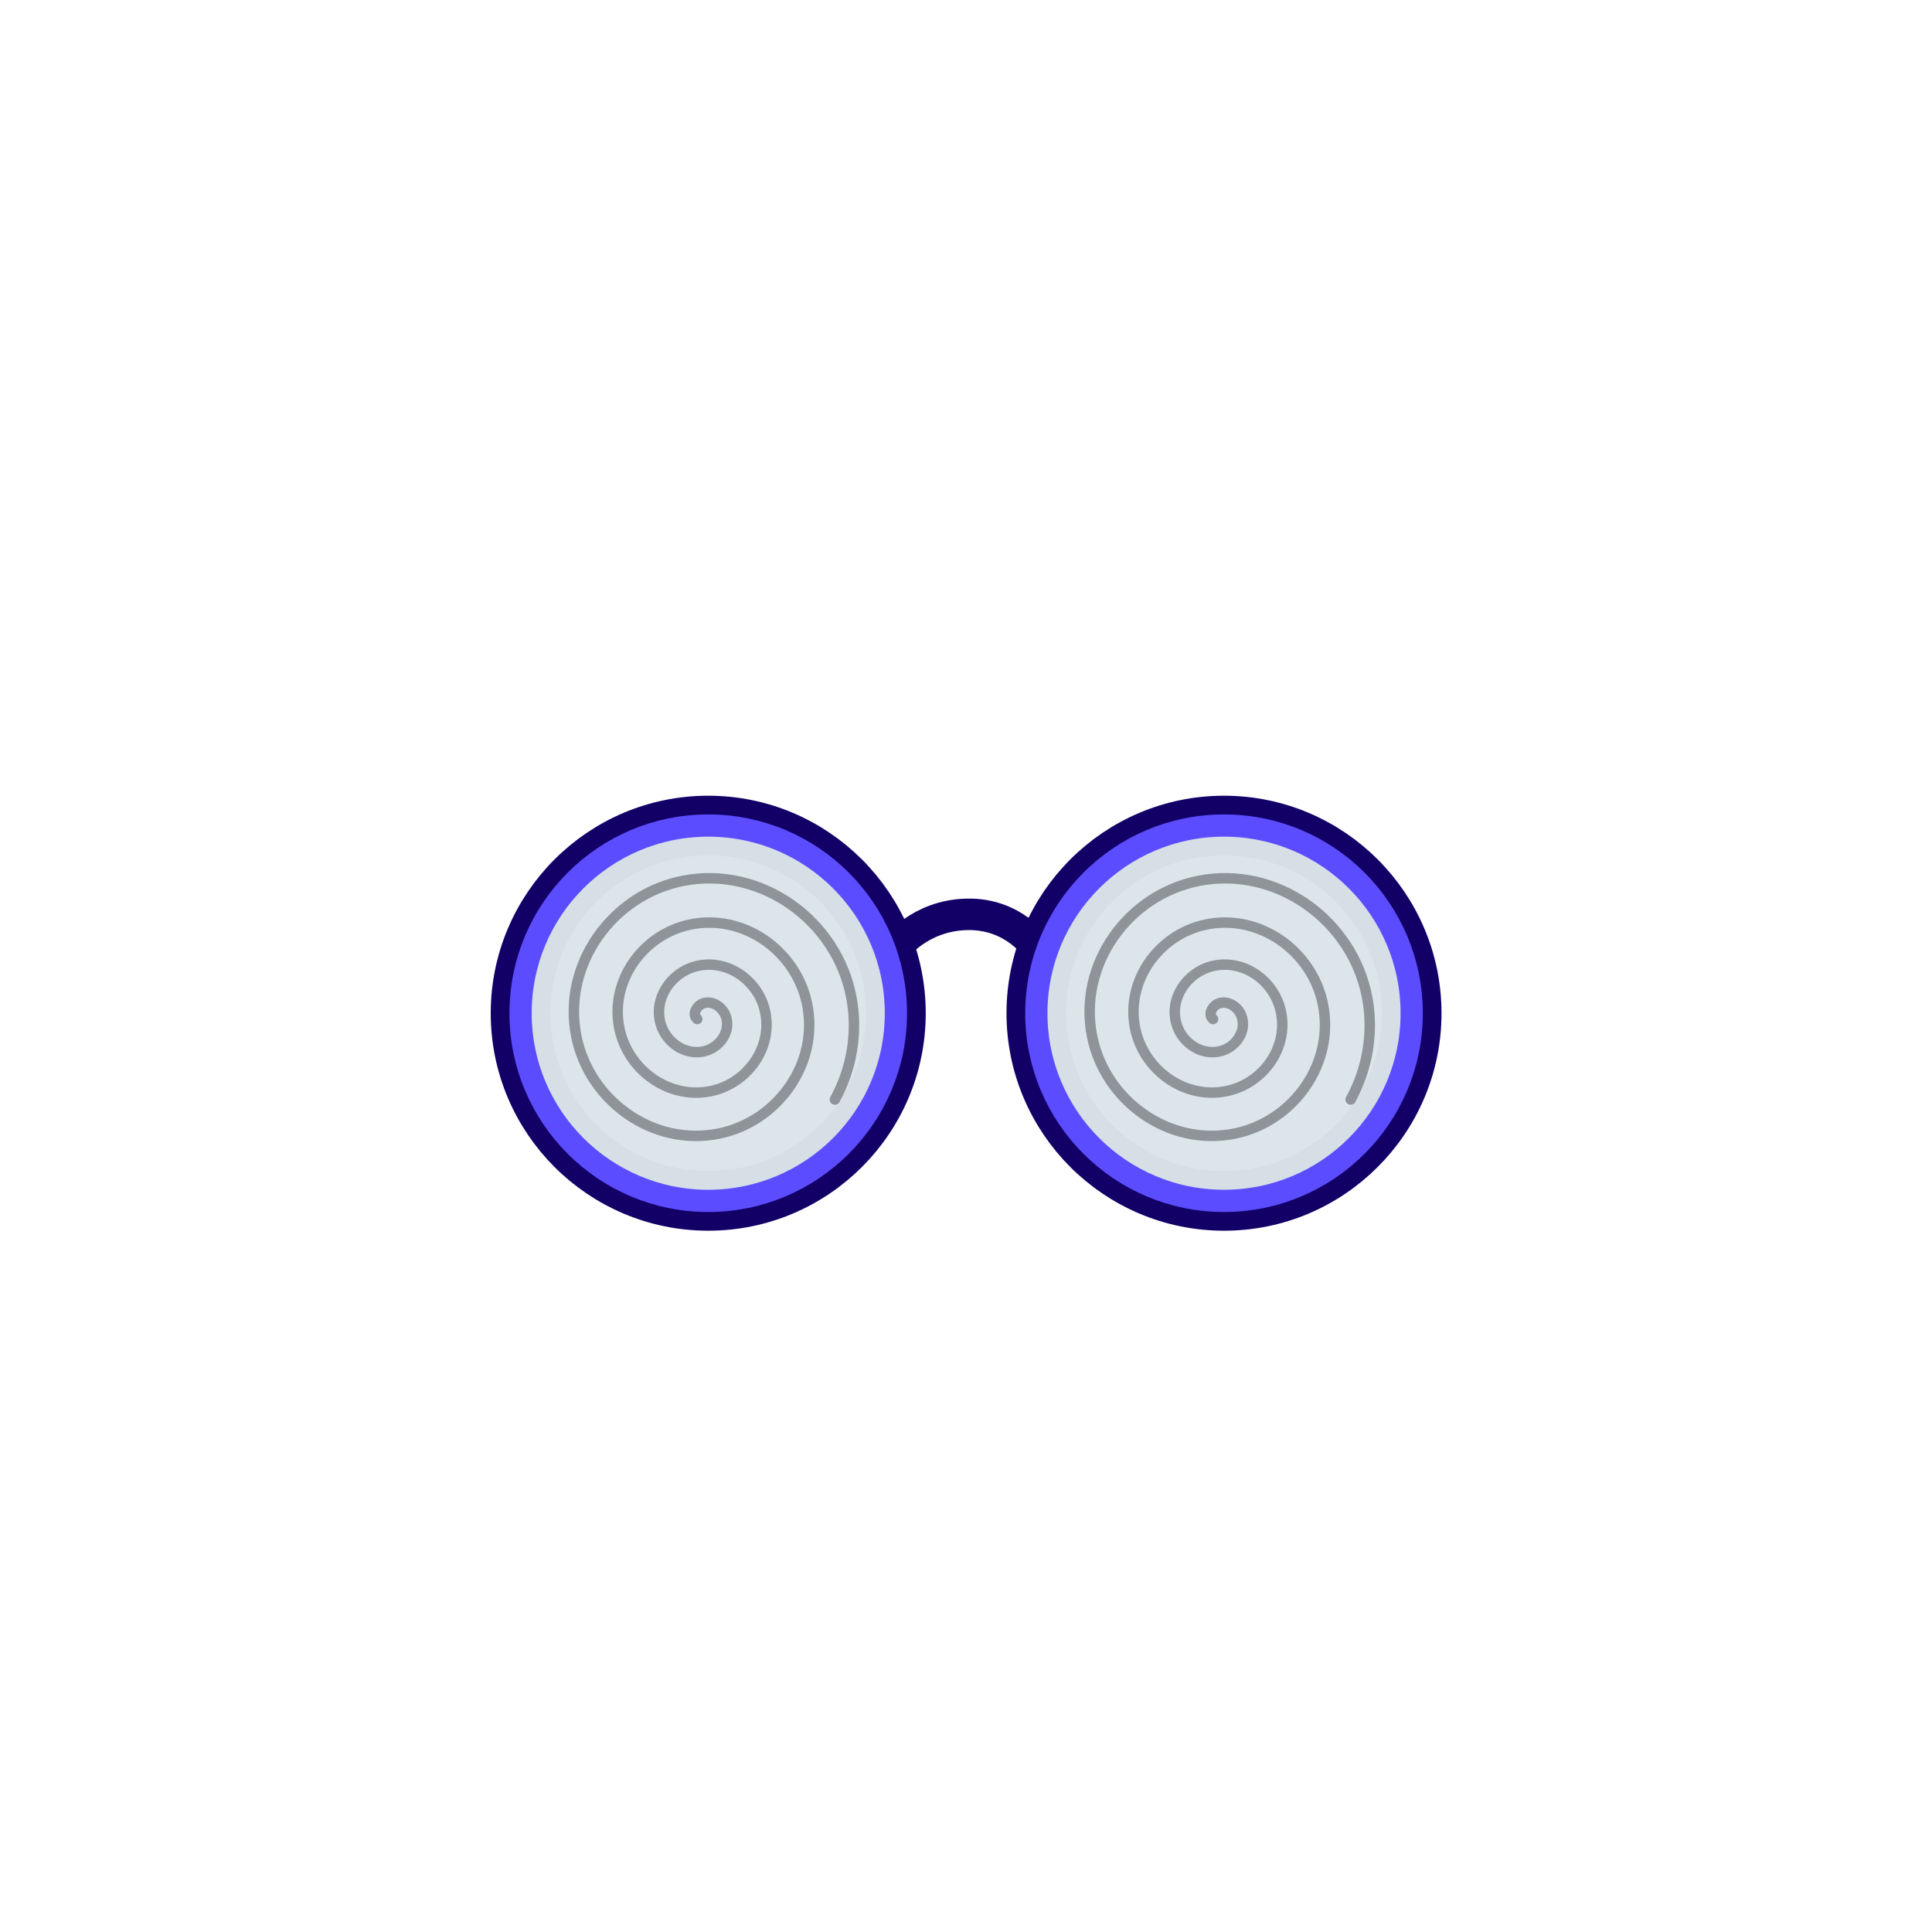<?xml version="1.0" encoding="UTF-8" standalone="no"?>
<svg
   width="226.246"
   height="226.246"
   viewBox="0 0 226.246 226.246"
   fill="none"
   version="1.1"
   id="svg1245"
   sodipodi:docname="aac_glassesweeb.front.svg"
   inkscape:version="1.2.1 (9c6d41e410, 2022-07-14)"
   inkscape:export-filename="master.png"
   inkscape:export-xdpi="96"
   inkscape:export-ydpi="96"
   xmlns:inkscape="http://www.inkscape.org/namespaces/inkscape"
   xmlns:sodipodi="http://sodipodi.sourceforge.net/DTD/sodipodi-0.dtd"
   xmlns="http://www.w3.org/2000/svg"
   xmlns:svg="http://www.w3.org/2000/svg">
  <sodipodi:namedview
     id="namedview1247"
     pagecolor="#ffffff"
     bordercolor="#000000"
     borderopacity="0.25"
     inkscape:showpageshadow="2"
     inkscape:pageopacity="0.0"
     inkscape:pagecheckerboard="0"
     inkscape:deskcolor="#d1d1d1"
     showgrid="false"
     inkscape:zoom="5.3256565"
     inkscape:cx="83.276118"
     inkscape:cy="119.70355"
     inkscape:window-width="1920"
     inkscape:window-height="991"
     inkscape:window-x="-9"
     inkscape:window-y="-9"
     inkscape:window-maximized="1"
     inkscape:current-layer="svg1245" />
  <defs
     id="defs1243">
    <linearGradient
       id="paint0_linear"
       x1="88.565"
       y1="276.587"
       x2="87.633"
       y2="356.667"
       gradientUnits="userSpaceOnUse"
       gradientTransform="translate(0,-140)">
      <stop
         stop-color="#FF8282"
         id="stop1086" />
      <stop
         offset="0.611"
         stop-color="#FF0000"
         id="stop1088" />
      <stop
         offset="0.714"
         stop-color="#FF0000"
         id="stop1090" />
      <stop
         offset="1"
         stop-color="#FF8282"
         id="stop1092" />
    </linearGradient>
    <linearGradient
       id="paint1_linear"
       x1="308.796"
       y1="275.625"
       x2="308.796"
       y2="357.567"
       gradientUnits="userSpaceOnUse"
       gradientTransform="translate(0,-140)">
      <stop
         stop-color="#FF8282"
         id="stop1095" />
      <stop
         offset="0.611"
         stop-color="#FF0000"
         id="stop1097" />
      <stop
         offset="0.714"
         stop-color="#FF0000"
         id="stop1099" />
      <stop
         offset="1"
         stop-color="#FF8282"
         id="stop1101" />
    </linearGradient>
    <radialGradient
       id="paint2_radial"
       cx="0"
       cy="0"
       r="1"
       gradientUnits="userSpaceOnUse"
       gradientTransform="matrix(228.312,0,0,228.511,162.315,120.449)">
      <stop
         stop-color="#CFDCFF"
         id="stop1104" />
      <stop
         offset="0.131"
         stop-color="#CCD9FD"
         id="stop1106" />
      <stop
         offset="0.239"
         stop-color="#C1CFF7"
         id="stop1108" />
      <stop
         offset="0.34"
         stop-color="#B0BFED"
         id="stop1110" />
      <stop
         offset="0.436"
         stop-color="#98A9DF"
         id="stop1112" />
      <stop
         offset="0.528"
         stop-color="#798CCD"
         id="stop1114" />
      <stop
         offset="0.588"
         stop-color="#6075BF"
         id="stop1116" />
      <stop
         offset="0.685"
         stop-color="#7587C7"
         id="stop1118" />
      <stop
         offset="0.79"
         stop-color="#CBD6FA"
         id="stop1120" />
    </radialGradient>
    <linearGradient
       id="paint3_linear"
       x1="188.021"
       y1="231.995"
       x2="223.098"
       y2="260.469"
       gradientUnits="userSpaceOnUse"
       gradientTransform="translate(0,-140)">
      <stop
         stop-color="#FF96C7"
         id="stop1123" />
      <stop
         offset="0.54"
         stop-color="#FF0077"
         id="stop1125" />
      <stop
         offset="0.649"
         stop-color="#FF0077"
         id="stop1127" />
      <stop
         offset="1"
         stop-color="#FF82BC"
         id="stop1129" />
    </linearGradient>
    <linearGradient
       id="paint4_linear"
       x1="309.581"
       y1="401.551"
       x2="138.037"
       y2="279.695"
       gradientUnits="userSpaceOnUse"
       gradientTransform="translate(0,-140)">
      <stop
         offset="0.035"
         stop-color="white"
         id="stop1132" />
      <stop
         offset="0.228"
         stop-color="#FCFCFE"
         id="stop1134" />
      <stop
         offset="0.389"
         stop-color="#F1F3F9"
         id="stop1136" />
      <stop
         offset="0.539"
         stop-color="#E0E4F2"
         id="stop1138" />
      <stop
         offset="0.681"
         stop-color="#C8CFE8"
         id="stop1140" />
      <stop
         offset="0.819"
         stop-color="#A8B3DB"
         id="stop1142" />
      <stop
         offset="0.951"
         stop-color="#8292CB"
         id="stop1144" />
      <stop
         offset="1"
         stop-color="#7284C4"
         id="stop1146" />
    </linearGradient>
    <radialGradient
       id="paint5_radial"
       cx="0"
       cy="0"
       r="1"
       gradientUnits="userSpaceOnUse"
       gradientTransform="matrix(76.122,0,0,76.188,198.279,183.256)">
      <stop
         stop-color="white"
         id="stop1149" />
      <stop
         offset="0.155"
         stop-color="#FFFEFC"
         id="stop1151" />
      <stop
         offset="0.285"
         stop-color="#FFFDF1"
         id="stop1153" />
      <stop
         offset="0.405"
         stop-color="#FFFAE0"
         id="stop1155" />
      <stop
         offset="0.52"
         stop-color="#FFF6C8"
         id="stop1157" />
      <stop
         offset="0.631"
         stop-color="#FFF1A8"
         id="stop1159" />
      <stop
         offset="0.739"
         stop-color="#FFEA81"
         id="stop1161" />
      <stop
         offset="0.844"
         stop-color="#FFE353"
         id="stop1163" />
      <stop
         offset="0.945"
         stop-color="#FFDA20"
         id="stop1165" />
      <stop
         offset="1"
         stop-color="#FFD500"
         id="stop1167" />
    </radialGradient>
    <linearGradient
       id="paint6_linear"
       x1="154.245"
       y1="244.37"
       x2="196.801"
       y2="325.542"
       gradientUnits="userSpaceOnUse"
       gradientTransform="translate(0,-140)">
      <stop
         stop-color="white"
         id="stop1170" />
      <stop
         offset="1"
         stop-color="white"
         stop-opacity="0"
         id="stop1172" />
    </linearGradient>
    <linearGradient
       id="paint7_linear"
       x1="102.715"
       y1="309.214"
       x2="148.209"
       y2="258.394"
       gradientUnits="userSpaceOnUse"
       gradientTransform="translate(0,-140)">
      <stop
         stop-color="white"
         stop-opacity="0"
         id="stop1175" />
      <stop
         offset="0.611"
         stop-color="white"
         id="stop1177" />
      <stop
         offset="1"
         stop-color="white"
         stop-opacity="0"
         id="stop1179" />
    </linearGradient>
    <linearGradient
       id="paint8_linear"
       x1="238.554"
       y1="269.543"
       x2="204.467"
       y2="281.499"
       gradientUnits="userSpaceOnUse"
       gradientTransform="translate(0,-140)">
      <stop
         stop-color="white"
         stop-opacity="0"
         id="stop1182" />
      <stop
         offset="0.611"
         stop-color="white"
         id="stop1184" />
      <stop
         offset="1"
         stop-color="white"
         stop-opacity="0"
         id="stop1186" />
    </linearGradient>
    <linearGradient
       id="paint9_linear"
       x1="198.279"
       y1="265.569"
       x2="198.279"
       y2="231.927"
       gradientUnits="userSpaceOnUse"
       gradientTransform="translate(0,-140)">
      <stop
         stop-color="#FF96C7"
         id="stop1189" />
      <stop
         offset="0.54"
         stop-color="#FF0077"
         id="stop1191" />
      <stop
         offset="0.649"
         stop-color="#FF0077"
         id="stop1193" />
      <stop
         offset="1"
         stop-color="#FF82BC"
         id="stop1195" />
    </linearGradient>
    <linearGradient
       id="paint10_linear"
       x1="292.849"
       y1="325.69"
       x2="222.948"
       y2="385.415"
       gradientUnits="userSpaceOnUse"
       gradientTransform="translate(0,-140)">
      <stop
         stop-opacity="0"
         id="stop1198" />
      <stop
         offset="0.546"
         id="stop1200" />
      <stop
         offset="1"
         stop-opacity="0"
         id="stop1202" />
    </linearGradient>
    <linearGradient
       id="paint11_linear"
       x1="128.441"
       y1="218.483"
       x2="260.172"
       y2="218.483"
       gradientUnits="userSpaceOnUse"
       gradientTransform="translate(-142.899,-190.232)">
      <stop
         stop-color="#929CFF"
         id="stop1205" />
      <stop
         offset="0.697"
         stop-color="#142CB8"
         id="stop1207" />
      <stop
         offset="1"
         stop-color="#7A8EFF"
         id="stop1209" />
    </linearGradient>
    <linearGradient
       id="paint12_linear"
       x1="70.098"
       y1="165.879"
       x2="252.791"
       y2="209.513"
       gradientUnits="userSpaceOnUse"
       gradientTransform="translate(0,-140)">
      <stop
         stop-color="#929CFF"
         id="stop1212" />
      <stop
         offset="1"
         stop-color="#142CB8"
         id="stop1214" />
    </linearGradient>
    <linearGradient
       id="paint13_linear"
       x1="72.16"
       y1="210.055"
       x2="323.555"
       y2="210.055"
       gradientUnits="userSpaceOnUse"
       gradientTransform="translate(0,-140)">
      <stop
         stop-color="#929CFF"
         id="stop1217" />
      <stop
         offset="0.697"
         stop-color="#142CB8"
         id="stop1219" />
      <stop
         offset="1"
         stop-color="#7A8EFF"
         id="stop1221" />
    </linearGradient>
    <linearGradient
       id="paint14_linear"
       x1="196.705"
       y1="223.821"
       x2="293.06"
       y2="223.821"
       gradientUnits="userSpaceOnUse"
       gradientTransform="translate(0,-140)">
      <stop
         stop-color="#FFD018"
         id="stop1224" />
      <stop
         offset="0.697"
         stop-color="#B88D00"
         id="stop1226" />
      <stop
         offset="1"
         stop-color="#FFC400"
         id="stop1228" />
    </linearGradient>
    <linearGradient
       id="paint15_linear"
       x1="186.417"
       y1="192.605"
       x2="221.592"
       y2="192.605"
       gradientUnits="userSpaceOnUse"
       gradientTransform="translate(0,-140)">
      <stop
         stop-color="#929CFF"
         id="stop1231" />
      <stop
         offset="1"
         stop-color="#142CB8"
         id="stop1233" />
    </linearGradient>
    <linearGradient
       id="paint16_linear"
       x1="280.919"
       y1="259.883"
       x2="298.541"
       y2="259.883"
       gradientUnits="userSpaceOnUse"
       gradientTransform="translate(0,-140)">
      <stop
         stop-color="#FFD018"
         id="stop1236" />
      <stop
         offset="0.697"
         stop-color="#B88D00"
         id="stop1238" />
      <stop
         offset="1"
         stop-color="#FFC400"
         id="stop1240" />
    </linearGradient>
    <filter
       inkscape:collect="always"
       style="color-interpolation-filters:sRGB"
       id="filter14387"
       x="-0.126"
       y="-0.049"
       width="1.251"
       height="1.098">
      <feGaussianBlur
         inkscape:collect="always"
         stdDeviation="0.501"
         id="feGaussianBlur14389" />
    </filter>
    <filter
       inkscape:collect="always"
       style="color-interpolation-filters:sRGB"
       id="filter2141"
       x="-0.002"
       y="-0.017"
       width="1.005"
       height="1.034">
      <feGaussianBlur
         inkscape:collect="always"
         stdDeviation="0.087"
         id="feGaussianBlur2143" />
    </filter>
  </defs>
  <path
     style="opacity:1;fill:none;fill-opacity:0.252;stroke:#130067;stroke-width:3.69;stroke-linecap:round;stroke-linejoin:round;stroke-dasharray:none;stroke-dashoffset:2.727;stroke-opacity:1"
     d="m 104.825,111.073 c 0,0 2.858,-3.886 8.423,-3.999 5.566,-0.114 8.173,3.974 8.173,3.974"
     id="path6558"
     sodipodi:nodetypes="czc" />
  <path
     id="path11777"
     style="opacity:1;fill:#e8fbfe;fill-opacity:0.252;stroke:#c85555;stroke-width:0.113;stroke-linecap:round;stroke-linejoin:round;stroke-dasharray:none;stroke-dashoffset:2.727;stroke-opacity:1"
     d="m 76.93,241.6 c -5.228,10e-4 -10.467,0.079 -11.955,0.232 -4.189,0.433 -6.774,1.321 -8.334,2.865 -1.77,1.752 -2.151,3.57 -2.043,9.727 0.093,5.31 0.298,6.411 1.729,9.318 2.627,5.336 7.797,8.873 14.488,9.914 2.016,0.314 9.094,0.377 11.291,0.102 8.454,-1.06 14.621,-6.033 16.51,-13.312 0.393,-1.516 0.482,-2.383 0.568,-5.553 0.165,-6.04 -0.315,-8.373 -2.088,-10.145 -1.624,-1.622 -4.025,-2.47 -8.281,-2.922 -1.442,-0.153 -6.657,-0.228 -11.885,-0.227 z m 72.404,0 c -5.228,-0.001 -10.445,0.073 -11.887,0.227 -6.875,0.73 -9.558,2.648 -10.232,7.309 -0.276,1.905 -0.225,7.564 0.086,9.625 0.326,2.16 1.135,4.464 2.195,6.25 0.987,1.661 3.413,4.198 5.062,5.295 2.618,1.74 6.094,3.026 9.273,3.432 2.228,0.284 9.362,0.246 11.359,-0.061 8.308,-1.276 14.159,-6.137 15.984,-13.277 0.33,-1.29 0.416,-2.3 0.49,-5.801 0.101,-4.745 -0.071,-6.412 -0.828,-8.1 -0.543,-1.21 -1.81,-2.511 -3.066,-3.152 -1.195,-0.609 -3.941,-1.251 -6.482,-1.514 -1.488,-0.154 -6.727,-0.231 -11.955,-0.232 z" />
  <rect
     style="opacity:0.858;fill:none;fill-opacity:0.804;stroke:none;stroke-width:37.795;stroke-linecap:round;stroke-linejoin:round;stroke-dashoffset:2.727"
     id="rect409"
     width="226.246"
     height="226.246"
     x="0"
     y="0" />
  <g
     id="g10871"
     style="stroke:#1f0300;stroke-width:2.1;stroke-dasharray:none;stroke-opacity:1"
     transform="translate(0,140)">
    <path
       style="color:#000000;fill:#930000;stroke:#1f0300;stroke-width:2.1;stroke-linecap:round;stroke-linejoin:round;stroke-dasharray:none;stroke-dashoffset:2.727;stroke-opacity:1"
       d="m 147.07,95.227 c -6.438,0 -12.469,-0.114 -17.561,1.863 -2.546,0.989 -4.886,2.63 -6.457,5.066 -1.571,2.436 -2.316,5.505 -2.316,9.139 v 4.643 c 0,14.535 12.122,24.334 26.334,24.334 h 4.643 c 14.212,0 26.336,-9.799 26.336,-24.334 v -4.643 c 0,-3.634 -0.746,-6.703 -2.316,-9.139 -1.571,-2.436 -3.913,-4.078 -6.459,-5.066 -5.092,-1.978 -11.123,-1.863 -17.561,-1.863 z m 0,6.236 h 4.643 c 6.424,0 12.002,0.16 15.303,1.441 1.65,0.641 2.702,1.433 3.475,2.631 0.772,1.198 1.32,2.963 1.32,5.76 v 4.643 c 0,11.188 -8.587,18.098 -20.098,18.098 h -4.643 c -11.511,0 -20.098,-6.91 -20.098,-18.098 v -4.643 c 0,-2.797 0.55,-4.562 1.322,-5.76 0.772,-1.198 1.824,-1.99 3.475,-2.631 3.3,-1.282 8.877,-1.441 15.301,-1.441 z"
       id="path10865" />
    <path
       style="color:#000000;fill:#930000;stroke:#1f0300;stroke-width:2.1;stroke-linecap:round;stroke-linejoin:round;stroke-dasharray:none;stroke-dashoffset:2.727;stroke-opacity:1"
       d="m 74.533,95.227 c -6.438,0 -12.469,-0.114 -17.561,1.863 -2.546,0.989 -4.886,2.63 -6.457,5.066 -1.571,2.436 -2.318,5.505 -2.318,9.139 v 4.643 c 0,14.535 12.124,24.334 26.336,24.334 h 4.643 c 14.212,0 26.334,-9.799 26.334,-24.334 v -4.643 c 0,-3.634 -0.746,-6.703 -2.316,-9.139 -1.571,-2.436 -3.911,-4.078 -6.457,-5.066 C 91.644,95.112 85.614,95.227 79.176,95.227 Z m 0,6.236 h 4.643 c 6.424,0 12.002,0.16 15.303,1.441 1.65,0.641 2.7,1.433 3.473,2.631 0.772,1.198 1.322,2.963 1.322,5.76 v 4.643 c 0,11.188 -8.587,18.098 -20.098,18.098 h -4.643 c -11.511,0 -20.098,-6.91 -20.098,-18.098 v -4.643 c 0,-2.797 0.548,-4.562 1.32,-5.76 0.772,-1.198 1.824,-1.99 3.475,-2.631 3.3,-1.282 8.879,-1.441 15.303,-1.441 z"
       id="path10867" />
  </g>
  <path
     style="opacity:1;fill:none;fill-opacity:0.252;stroke:#530f0f;stroke-width:4.9;stroke-linecap:round;stroke-linejoin:round;stroke-dasharray:none;stroke-dashoffset:2.727;stroke-opacity:1"
     d="m 102.103,252.99 c 0,0 3.795,-5.16 11.186,-5.311 7.391,-0.151 10.854,5.278 10.854,5.278"
     id="path16119"
     sodipodi:nodetypes="czc" />
  <g
     id="g10875"
     style="stroke:#c85555;stroke-width:0.6;stroke-dasharray:none;stroke-opacity:1"
     transform="translate(0,140)">
    <path
       style="color:#000000;fill:#930000;stroke:#c85555;stroke-width:0.6;stroke-linecap:round;stroke-linejoin:round;stroke-dasharray:none;stroke-dashoffset:2.727;stroke-opacity:1"
       d="m 147.07,95.227 c -6.438,0 -12.469,-0.114 -17.561,1.863 -2.546,0.989 -4.886,2.63 -6.457,5.066 -1.571,2.436 -2.316,5.505 -2.316,9.139 v 4.643 c 0,14.535 12.122,24.334 26.334,24.334 h 4.643 c 14.212,0 26.336,-9.799 26.336,-24.334 v -4.643 c 0,-3.634 -0.746,-6.703 -2.316,-9.139 -1.571,-2.436 -3.913,-4.078 -6.459,-5.066 -5.092,-1.978 -11.123,-1.863 -17.561,-1.863 z m 0,6.236 h 4.643 c 6.424,0 12.002,0.16 15.303,1.441 1.65,0.641 2.702,1.433 3.475,2.631 0.772,1.198 1.32,2.963 1.32,5.76 v 4.643 c 0,11.188 -8.587,18.098 -20.098,18.098 h -4.643 c -11.511,0 -20.098,-6.91 -20.098,-18.098 v -4.643 c 0,-2.797 0.55,-4.562 1.322,-5.76 0.772,-1.198 1.824,-1.99 3.475,-2.631 3.3,-1.282 8.877,-1.441 15.301,-1.441 z"
       id="rect3415" />
    <path
       style="color:#000000;fill:#930000;stroke:#c85555;stroke-width:0.6;stroke-linecap:round;stroke-linejoin:round;stroke-dasharray:none;stroke-dashoffset:2.727;stroke-opacity:1"
       d="m 74.533,95.227 c -6.438,0 -12.469,-0.114 -17.561,1.863 -2.546,0.989 -4.886,2.63 -6.457,5.066 -1.571,2.436 -2.318,5.505 -2.318,9.139 v 4.643 c 0,14.535 12.124,24.334 26.336,24.334 h 4.643 c 14.212,0 26.334,-9.799 26.334,-24.334 v -4.643 c 0,-3.634 -0.746,-6.703 -2.316,-9.139 -1.571,-2.436 -3.911,-4.078 -6.457,-5.066 C 91.644,95.112 85.614,95.227 79.176,95.227 Z m 0,6.236 h 4.643 c 6.424,0 12.002,0.16 15.303,1.441 1.65,0.641 2.7,1.433 3.473,2.631 0.772,1.198 1.322,2.963 1.322,5.76 v 4.643 c 0,11.188 -8.587,18.098 -20.098,18.098 h -4.643 c -11.511,0 -20.098,-6.91 -20.098,-18.098 v -4.643 c 0,-2.797 0.548,-4.562 1.32,-5.76 0.772,-1.198 1.824,-1.99 3.475,-2.631 3.3,-1.282 8.879,-1.441 15.303,-1.441 z"
       id="path7636" />
  </g>
  <path
     id="path10026"
     style="opacity:1;fill:none;fill-opacity:0.804;stroke:#930000;stroke-width:6.237;stroke-linecap:round;stroke-linejoin:round;stroke-dashoffset:2.727;stroke-opacity:1"
     d="m 147.071,298.345 h 4.643 c 12.862,0 23.216,0.088 23.216,12.95 v 4.643 c 0,12.862 -10.354,21.216 -23.216,21.216 h -4.643 c -12.862,0 -23.216,-8.354 -23.216,-21.216 V 311.295 c 0,-12.862 10.354,-12.95 23.216,-12.95 z"
     sodipodi:nodetypes="sssssssss" />
  <path
     id="path10028"
     style="fill:none;fill-opacity:0.804;stroke:#930000;stroke-width:6.237;stroke-linecap:round;stroke-linejoin:round;stroke-dashoffset:2.727;stroke-opacity:1"
     d="m 79.176,298.345 h -4.643 c -12.862,0 -23.216,0.088 -23.216,12.95 v 4.643 c 0,12.862 10.354,21.216 23.216,21.216 h 4.643 c 12.862,0 23.216,-8.354 23.216,-21.216 V 311.295 c 0,-12.862 -10.354,-12.95 -23.216,-12.95 z"
     sodipodi:nodetypes="sssssssss" />
  <path
     id="rect14330"
     style="opacity:1;mix-blend-mode:normal;fill:#e8fbfe;fill-opacity:0.252;stroke:none;stroke-width:0.452;stroke-linecap:round;stroke-linejoin:round;stroke-dasharray:none;stroke-dashoffset:2.727;stroke-opacity:1;filter:url(#filter14387)"
     d="m 284.975,-85.28 5.2e-4,21.472 3.133,-2.11e-4 -5.2e-4,-21.472 z m 6.431,-3.125 -7.7e-4,21.47 3.133,-2.11e-4 7.6e-4,-21.47 z"
     transform="rotate(40.985,-223.135,-94.136)" />
  <path
     id="path14391"
     style="opacity:1;mix-blend-mode:normal;fill:#e8fbfe;fill-opacity:0.252;stroke:none;stroke-width:0.452;stroke-linecap:round;stroke-linejoin:round;stroke-dasharray:none;stroke-dashoffset:2.727;stroke-opacity:1;filter:url(#filter14387)"
     d="m 284.975,-85.28 5.2e-4,21.472 3.133,-2.11e-4 -5.2e-4,-21.472 z m 6.431,-3.125 -7.7e-4,21.47 3.133,-2.11e-4 7.6e-4,-21.47 z"
     transform="rotate(40.985,-260.756,-192.634)" />
  <path
     id="path1128"
     style="fill:#000000;fill-opacity:1;stroke:none;stroke-width:0.814;stroke-linecap:round;stroke-linejoin:round;stroke-dasharray:none;stroke-dashoffset:2.727;stroke-opacity:1"
     d="m 41.704,356.391 c -21.574,0.004 -28.403,0.504 -35.568,2.612 -9.047,2.662 -15.15,8.687 -17.572,17.353 -0.586,2.098 -0.671,3.909 -0.662,14.237 0.01,11.604 0.031,11.904 0.981,15.376 3.269,11.947 10.057,20.813 20.877,27.262 5.312,3.167 12.719,5.742 19.272,6.701 1.172,0.172 6.732,0.333 12.356,0.358 8.587,0.038 10.897,-0.07 14.422,-0.673 15.872,-2.718 29.055,-12.133 35.46,-25.327 3.734,-7.691 4.596,-12.916 4.328,-26.166 -0.205,-10.125 -0.489,-11.778 -2.904,-16.849 -1.094,-2.297 -2.07,-3.662 -3.97,-5.547 -3.124,-3.1 -5.713,-4.662 -10.332,-6.24 -7.416,-2.533 -14.136,-3.101 -36.687,-3.097 z m 138.158,0.05 c -18.777,-0.032 -25.116,0.665 -32.094,3.047 -4.619,1.576 -7.252,3.152 -10.309,6.174 -3.149,3.112 -5.237,7.17 -6.266,12.175 -0.594,2.888 -0.723,5.037 -0.727,12.083 -0.008,12.547 0.849,17.13 4.608,24.712 2.453,4.947 4.645,7.901 8.944,12.04 6.97,6.713 15.839,11.116 26.016,12.918 3.124,0.553 5.879,0.691 14.106,0.716 11.472,0.034 15.698,-0.45 22.046,-2.527 17.122,-5.602 28.837,-18.566 31.721,-35.102 0.741,-4.249 0.757,-20.341 0.023,-24.162 -2.422,-12.612 -10.597,-19.086 -27.031,-21.411 -1.726,-0.244 -10.969,-0.495 -22.188,-0.604 -3.228,-0.032 -6.165,-0.053 -8.848,-0.058 z m -142.043,7.736 c 12.745,0.023 27.683,0.356 30.882,0.85 11.651,1.8 16.706,5.519 18.73,13.772 0.978,3.989 0.89,19.376 -0.138,24.185 -3.281,15.331 -14.034,25.427 -30.797,28.913 -2.838,0.59 -5.362,0.756 -13.129,0.862 -10.438,0.143 -13.658,-0.101 -19.057,-1.443 -7.229,-1.796 -13.196,-4.975 -17.999,-9.586 -6.055,-5.813 -9.392,-12.26 -10.663,-20.596 -0.707,-4.637 -0.702,-17.249 0.008,-21.234 1.781,-9.994 8.351,-14.106 24.6,-15.395 3.061,-0.243 9.917,-0.341 17.564,-0.327 z m 150.522,0 c 7.647,-0.014 14.503,0.084 17.564,0.327 15.804,1.253 22.104,4.974 24.458,14.441 0.37,1.487 0.496,4.723 0.473,12.021 -0.03,9.594 -0.068,10.13 -1.016,13.683 -1.817,6.814 -4.998,12.324 -9.729,16.853 -5.69,5.447 -12.782,8.939 -21.4,10.54 -2.424,0.45 -5.886,0.646 -12.756,0.719 -10.151,0.109 -10.267,0.105 -15.533,-0.796 -13.225,-2.262 -23.448,-9.498 -28.674,-20.292 -2.032,-4.196 -3.032,-8.042 -3.554,-13.683 -0.509,-5.497 -0.183,-16.146 0.592,-19.33 1.978,-8.125 7.068,-11.838 18.692,-13.633 3.2,-0.494 18.137,-0.827 30.882,-0.85 z" />
  <path
     id="path1239"
     style="fill:#ffffff;fill-opacity:0.123;stroke:none;stroke-width:0.413;stroke-linecap:round;stroke-linejoin:round;stroke-dasharray:none;stroke-dashoffset:2.727;stroke-opacity:1;filter:url(#filter2141)"
     d="m 63.091,236.959 c -1.287,0.19 -2.401,0.433 -3.506,0.758 -4.594,1.351 -7.692,4.41 -8.922,8.811 -0.165,0.592 -0.243,1.356 -0.287,2.625 h 2.154 c 0.039,-0.216 0.078,-0.427 0.133,-0.625 1.23,-4.4 4.328,-7.459 8.922,-8.811 0.497,-0.146 0.996,-0.273 1.506,-0.391 z m 71.729,0.137 c -1.194,0.223 -2.254,0.502 -3.324,0.867 -2.345,0.8 -3.682,1.6 -5.234,3.135 -1.599,1.58 -2.659,3.64 -3.182,6.182 -0.126,0.61 -0.204,1.186 -0.26,1.873 h 2.295 c 0.532,-2.48 1.576,-4.502 3.146,-6.055 1.552,-1.534 2.889,-2.335 5.234,-3.135 0.442,-0.151 0.879,-0.289 1.324,-0.414 z" />
  <g
     id="g3069"
     transform="matrix(0.563,0,0,0.563,-12.869,-17.388)">
    <path
       style="color:#000000;fill:#ff00ff;stroke:#130067;stroke-width:7.788;stroke-linecap:round;stroke-linejoin:round;stroke-dasharray:none;stroke-dashoffset:2.727;stroke-opacity:1;paint-order:fill markers stroke"
       d="m 277.453,200.287 c -22.808,0 -41.348,18.54 -41.348,41.348 0,22.808 18.54,41.346 41.348,41.346 22.808,0 41.348,-18.538 41.348,-41.346 0,-22.808 -18.54,-41.348 -41.348,-41.348 z m 0,4.623 c 20.309,0 36.725,16.415 36.725,36.725 0,20.309 -16.415,36.723 -36.725,36.723 -20.309,0 -36.723,-16.413 -36.723,-36.723 0,-20.309 16.413,-36.725 36.723,-36.725 z"
       id="circle2852" />
    <circle
       style="opacity:1;fill:#dce5ea;fill-opacity:0.973;stroke:#5b4dff;stroke-width:4.624;stroke-linecap:round;stroke-linejoin:round;stroke-dasharray:none;stroke-dashoffset:2.727;stroke-opacity:1;paint-order:fill markers stroke"
       id="path1002"
       cx="277.454"
       cy="241.634"
       r="39.035" />
    <path
       sodipodi:type="spiral"
       style="fill:none;fill-rule:evenodd;stroke:#000000;stroke-width:3.7;stroke-linecap:round;stroke-dasharray:none;stroke-opacity:0.353"
       id="path1057"
       sodipodi:cx="120.92406"
       sodipodi:cy="181.01054"
       sodipodi:expansion="1.12"
       sodipodi:revolution="3.8"
       sodipodi:radius="55.040718"
       sodipodi:argument="-17.555185"
       sodipodi:t0="0.050000001"
       d="m 119.399,182.178 c -2.319,-0.383 -2.411,-3.471 -1.466,-5.075 1.973,-3.348 6.677,-3.223 9.457,-1.044 4.429,3.47 4.071,10.14 0.533,14.093 -4.978,5.563 -13.764,4.946 -18.905,-0.027 -6.736,-6.514 -5.842,-17.507 0.62,-23.856 8.079,-7.938 21.345,-6.756 28.921,1.239 9.164,9.671 7.685,25.264 -1.878,34.084 -11.287,10.411 -29.252,8.627 -39.333,-2.533 -11.677,-12.927 -9.582,-33.301 3.203,-44.658 14.587,-12.958 37.406,-10.547 50.053,3.885 14.255,16.266 11.522,41.56 -4.579,55.511 -17.964,15.565 -45.76,12.507 -61.027,-5.282 -16.888,-19.678 -13.5,-50.003 5.995,-66.598 21.408,-18.222 54.286,-14.502 72.219,6.716 8.098,9.581 12.598,21.919 12.713,34.453"
       transform="matrix(0.511,0.288,-0.288,0.511,266.625,115.364)" />
  </g>
  <g
     id="g7465"
     transform="matrix(0.563,0,0,0.563,-73.269,-17.388)">
    <path
       style="color:#000000;fill:#ff00ff;stroke:#130067;stroke-width:7.788;stroke-linecap:round;stroke-linejoin:round;stroke-dasharray:none;stroke-dashoffset:2.727;stroke-opacity:1;paint-order:fill markers stroke"
       d="m 277.453,200.287 c -22.808,0 -41.348,18.54 -41.348,41.348 0,22.808 18.54,41.346 41.348,41.346 22.808,0 41.348,-18.538 41.348,-41.346 0,-22.808 -18.54,-41.348 -41.348,-41.348 z m 0,4.623 c 20.309,0 36.725,16.415 36.725,36.725 0,20.309 -16.415,36.723 -36.725,36.723 -20.309,0 -36.723,-16.413 -36.723,-36.723 0,-20.309 16.413,-36.725 36.723,-36.725 z"
       id="path7459" />
    <circle
       style="opacity:1;fill:#dce5ea;fill-opacity:0.973;stroke:#5b4dff;stroke-width:4.624;stroke-linecap:round;stroke-linejoin:round;stroke-dasharray:none;stroke-dashoffset:2.727;stroke-opacity:1;paint-order:fill markers stroke"
       id="circle7461"
       cx="277.454"
       cy="241.634"
       r="39.035" />
    <path
       sodipodi:type="spiral"
       style="fill:none;fill-rule:evenodd;stroke:#000000;stroke-width:3.7;stroke-linecap:round;stroke-dasharray:none;stroke-opacity:0.353"
       id="path7463"
       sodipodi:cx="120.92406"
       sodipodi:cy="181.01054"
       sodipodi:expansion="1.12"
       sodipodi:revolution="3.8"
       sodipodi:radius="55.040718"
       sodipodi:argument="-17.555185"
       sodipodi:t0="0.050000001"
       d="m 119.399,182.178 c -2.319,-0.383 -2.411,-3.471 -1.466,-5.075 1.973,-3.348 6.677,-3.223 9.457,-1.044 4.429,3.47 4.071,10.14 0.533,14.093 -4.978,5.563 -13.764,4.946 -18.905,-0.027 -6.736,-6.514 -5.842,-17.507 0.62,-23.856 8.079,-7.938 21.345,-6.756 28.921,1.239 9.164,9.671 7.685,25.264 -1.878,34.084 -11.287,10.411 -29.252,8.627 -39.333,-2.533 -11.677,-12.927 -9.582,-33.301 3.203,-44.658 14.587,-12.958 37.406,-10.547 50.053,3.885 14.255,16.266 11.522,41.56 -4.579,55.511 -17.964,15.565 -45.76,12.507 -61.027,-5.282 -16.888,-19.678 -13.5,-50.003 5.995,-66.598 21.408,-18.222 54.286,-14.502 72.219,6.716 8.098,9.581 12.598,21.919 12.713,34.453"
       transform="matrix(0.511,0.288,-0.288,0.511,266.625,115.364)" />
  </g>
</svg>
